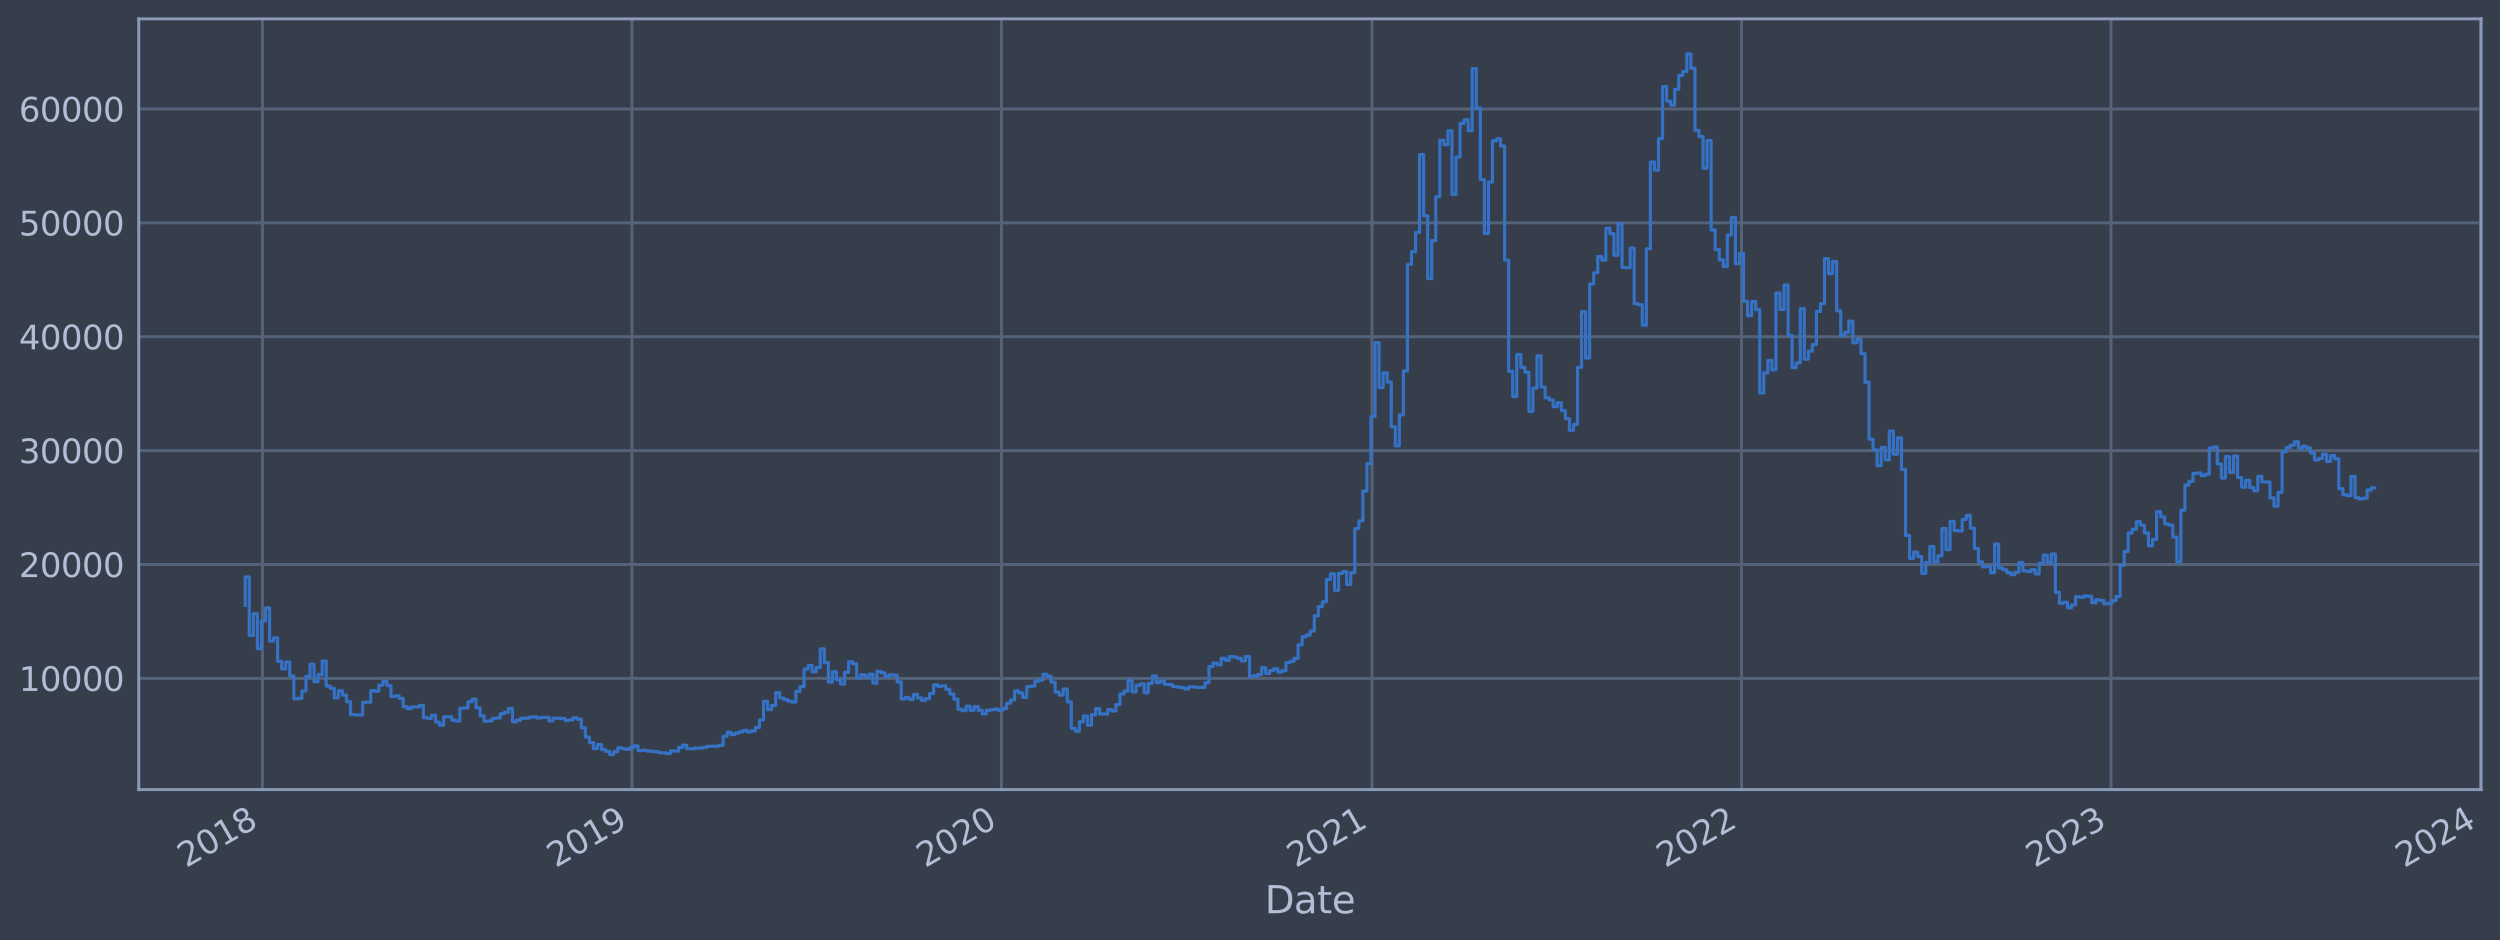 <?xml version="1.0" encoding="utf-8" standalone="no"?>
<!DOCTYPE svg PUBLIC "-//W3C//DTD SVG 1.1//EN"
  "http://www.w3.org/Graphics/SVG/1.1/DTD/svg11.dtd">
<svg xmlns:xlink="http://www.w3.org/1999/xlink" width="952.884pt" height="358.291pt" viewBox="0 0 952.884 358.291" xmlns="http://www.w3.org/2000/svg" version="1.1">
 <defs>
  <style type="text/css">*{stroke-linejoin: round; stroke-linecap: butt}</style>
 </defs>
 <g id="figure_1">
  <g id="patch_1">
   <path d="M 0 358.291 
L 952.884 358.291 
L 952.884 0 
L 0 0 
z
" style="fill: #373e4b"/>
  </g>
  <g id="axes_1">
   <g id="patch_2">
    <path d="M 52.884 300.96 
L 945.684 300.96 
L 945.684 7.2 
L 52.884 7.2 
z
" style="fill: #373e4b"/>
   </g>
   <g id="matplotlib.axis_1">
    <g id="xtick_1">
     <g id="line2d_1">
      <path d="M 100.025 300.96 
L 100.025 7.2 
" clip-path="url(#pa3e84c913a)" style="fill: none; stroke: #546379; stroke-width: 1.12; stroke-linecap: square"/>
     </g>
     <g id="line2d_2"/>
     <g id="text_1">
      <!-- 2018 -->
      <g style="fill: #b1bed6" transform="translate(70.944 330.885) rotate(-30) scale(0.126 -0.126)">
       <defs>
        <path id="DejaVuSans-32" d="M 1228 531 
L 3431 531 
L 3431 0 
L 469 0 
L 469 531 
Q 828 903 1448 1529 
Q 2069 2156 2228 2338 
Q 2531 2678 2651 2914 
Q 2772 3150 2772 3378 
Q 2772 3750 2511 3984 
Q 2250 4219 1831 4219 
Q 1534 4219 1204 4116 
Q 875 4013 500 3803 
L 500 4441 
Q 881 4594 1212 4672 
Q 1544 4750 1819 4750 
Q 2544 4750 2975 4387 
Q 3406 4025 3406 3419 
Q 3406 3131 3298 2873 
Q 3191 2616 2906 2266 
Q 2828 2175 2409 1742 
Q 1991 1309 1228 531 
z
" transform="scale(0.016)"/>
        <path id="DejaVuSans-30" d="M 2034 4250 
Q 1547 4250 1301 3770 
Q 1056 3291 1056 2328 
Q 1056 1369 1301 889 
Q 1547 409 2034 409 
Q 2525 409 2770 889 
Q 3016 1369 3016 2328 
Q 3016 3291 2770 3770 
Q 2525 4250 2034 4250 
z
M 2034 4750 
Q 2819 4750 3233 4129 
Q 3647 3509 3647 2328 
Q 3647 1150 3233 529 
Q 2819 -91 2034 -91 
Q 1250 -91 836 529 
Q 422 1150 422 2328 
Q 422 3509 836 4129 
Q 1250 4750 2034 4750 
z
" transform="scale(0.016)"/>
        <path id="DejaVuSans-31" d="M 794 531 
L 1825 531 
L 1825 4091 
L 703 3866 
L 703 4441 
L 1819 4666 
L 2450 4666 
L 2450 531 
L 3481 531 
L 3481 0 
L 794 0 
L 794 531 
z
" transform="scale(0.016)"/>
        <path id="DejaVuSans-38" d="M 2034 2216 
Q 1584 2216 1326 1975 
Q 1069 1734 1069 1313 
Q 1069 891 1326 650 
Q 1584 409 2034 409 
Q 2484 409 2743 651 
Q 3003 894 3003 1313 
Q 3003 1734 2745 1975 
Q 2488 2216 2034 2216 
z
M 1403 2484 
Q 997 2584 770 2862 
Q 544 3141 544 3541 
Q 544 4100 942 4425 
Q 1341 4750 2034 4750 
Q 2731 4750 3128 4425 
Q 3525 4100 3525 3541 
Q 3525 3141 3298 2862 
Q 3072 2584 2669 2484 
Q 3125 2378 3379 2068 
Q 3634 1759 3634 1313 
Q 3634 634 3220 271 
Q 2806 -91 2034 -91 
Q 1263 -91 848 271 
Q 434 634 434 1313 
Q 434 1759 690 2068 
Q 947 2378 1403 2484 
z
M 1172 3481 
Q 1172 3119 1398 2916 
Q 1625 2713 2034 2713 
Q 2441 2713 2670 2916 
Q 2900 3119 2900 3481 
Q 2900 3844 2670 4047 
Q 2441 4250 2034 4250 
Q 1625 4250 1398 4047 
Q 1172 3844 1172 3481 
z
" transform="scale(0.016)"/>
       </defs>
       <use xlink:href="#DejaVuSans-32"/>
       <use xlink:href="#DejaVuSans-30" x="63.623"/>
       <use xlink:href="#DejaVuSans-31" x="127.246"/>
       <use xlink:href="#DejaVuSans-38" x="190.869"/>
      </g>
     </g>
    </g>
    <g id="xtick_2">
     <g id="line2d_3">
      <path d="M 240.868 300.96 
L 240.868 7.2 
" clip-path="url(#pa3e84c913a)" style="fill: none; stroke: #546379; stroke-width: 1.12; stroke-linecap: square"/>
     </g>
     <g id="line2d_4"/>
     <g id="text_2">
      <!-- 2019 -->
      <g style="fill: #b1bed6" transform="translate(211.787 330.885) rotate(-30) scale(0.126 -0.126)">
       <defs>
        <path id="DejaVuSans-39" d="M 703 97 
L 703 672 
Q 941 559 1184 500 
Q 1428 441 1663 441 
Q 2288 441 2617 861 
Q 2947 1281 2994 2138 
Q 2813 1869 2534 1725 
Q 2256 1581 1919 1581 
Q 1219 1581 811 2004 
Q 403 2428 403 3163 
Q 403 3881 828 4315 
Q 1253 4750 1959 4750 
Q 2769 4750 3195 4129 
Q 3622 3509 3622 2328 
Q 3622 1225 3098 567 
Q 2575 -91 1691 -91 
Q 1453 -91 1209 -44 
Q 966 3 703 97 
z
M 1959 2075 
Q 2384 2075 2632 2365 
Q 2881 2656 2881 3163 
Q 2881 3666 2632 3958 
Q 2384 4250 1959 4250 
Q 1534 4250 1286 3958 
Q 1038 3666 1038 3163 
Q 1038 2656 1286 2365 
Q 1534 2075 1959 2075 
z
" transform="scale(0.016)"/>
       </defs>
       <use xlink:href="#DejaVuSans-32"/>
       <use xlink:href="#DejaVuSans-30" x="63.623"/>
       <use xlink:href="#DejaVuSans-31" x="127.246"/>
       <use xlink:href="#DejaVuSans-39" x="190.869"/>
      </g>
     </g>
    </g>
    <g id="xtick_3">
     <g id="line2d_5">
      <path d="M 381.71 300.96 
L 381.71 7.2 
" clip-path="url(#pa3e84c913a)" style="fill: none; stroke: #546379; stroke-width: 1.12; stroke-linecap: square"/>
     </g>
     <g id="line2d_6"/>
     <g id="text_3">
      <!-- 2020 -->
      <g style="fill: #b1bed6" transform="translate(352.629 330.885) rotate(-30) scale(0.126 -0.126)">
       <use xlink:href="#DejaVuSans-32"/>
       <use xlink:href="#DejaVuSans-30" x="63.623"/>
       <use xlink:href="#DejaVuSans-32" x="127.246"/>
       <use xlink:href="#DejaVuSans-30" x="190.869"/>
      </g>
     </g>
    </g>
    <g id="xtick_4">
     <g id="line2d_7">
      <path d="M 522.938 300.96 
L 522.938 7.2 
" clip-path="url(#pa3e84c913a)" style="fill: none; stroke: #546379; stroke-width: 1.12; stroke-linecap: square"/>
     </g>
     <g id="line2d_8"/>
     <g id="text_4">
      <!-- 2021 -->
      <g style="fill: #b1bed6" transform="translate(493.857 330.885) rotate(-30) scale(0.126 -0.126)">
       <use xlink:href="#DejaVuSans-32"/>
       <use xlink:href="#DejaVuSans-30" x="63.623"/>
       <use xlink:href="#DejaVuSans-32" x="127.246"/>
       <use xlink:href="#DejaVuSans-31" x="190.869"/>
      </g>
     </g>
    </g>
    <g id="xtick_5">
     <g id="line2d_9">
      <path d="M 663.781 300.96 
L 663.781 7.2 
" clip-path="url(#pa3e84c913a)" style="fill: none; stroke: #546379; stroke-width: 1.12; stroke-linecap: square"/>
     </g>
     <g id="line2d_10"/>
     <g id="text_5">
      <!-- 2022 -->
      <g style="fill: #b1bed6" transform="translate(634.7 330.885) rotate(-30) scale(0.126 -0.126)">
       <use xlink:href="#DejaVuSans-32"/>
       <use xlink:href="#DejaVuSans-30" x="63.623"/>
       <use xlink:href="#DejaVuSans-32" x="127.246"/>
       <use xlink:href="#DejaVuSans-32" x="190.869"/>
      </g>
     </g>
    </g>
    <g id="xtick_6">
     <g id="line2d_11">
      <path d="M 804.623 300.96 
L 804.623 7.2 
" clip-path="url(#pa3e84c913a)" style="fill: none; stroke: #546379; stroke-width: 1.12; stroke-linecap: square"/>
     </g>
     <g id="line2d_12"/>
     <g id="text_6">
      <!-- 2023 -->
      <g style="fill: #b1bed6" transform="translate(775.542 330.885) rotate(-30) scale(0.126 -0.126)">
       <defs>
        <path id="DejaVuSans-33" d="M 2597 2516 
Q 3050 2419 3304 2112 
Q 3559 1806 3559 1356 
Q 3559 666 3084 287 
Q 2609 -91 1734 -91 
Q 1441 -91 1130 -33 
Q 819 25 488 141 
L 488 750 
Q 750 597 1062 519 
Q 1375 441 1716 441 
Q 2309 441 2620 675 
Q 2931 909 2931 1356 
Q 2931 1769 2642 2001 
Q 2353 2234 1838 2234 
L 1294 2234 
L 1294 2753 
L 1863 2753 
Q 2328 2753 2575 2939 
Q 2822 3125 2822 3475 
Q 2822 3834 2567 4026 
Q 2313 4219 1838 4219 
Q 1578 4219 1281 4162 
Q 984 4106 628 3988 
L 628 4550 
Q 988 4650 1302 4700 
Q 1616 4750 1894 4750 
Q 2613 4750 3031 4423 
Q 3450 4097 3450 3541 
Q 3450 3153 3228 2886 
Q 3006 2619 2597 2516 
z
" transform="scale(0.016)"/>
       </defs>
       <use xlink:href="#DejaVuSans-32"/>
       <use xlink:href="#DejaVuSans-30" x="63.623"/>
       <use xlink:href="#DejaVuSans-32" x="127.246"/>
       <use xlink:href="#DejaVuSans-33" x="190.869"/>
      </g>
     </g>
    </g>
    <g id="xtick_7">
     <g id="line2d_13">
      <path d="M 945.466 300.96 
L 945.466 7.2 
" clip-path="url(#pa3e84c913a)" style="fill: none; stroke: #546379; stroke-width: 1.12; stroke-linecap: square"/>
     </g>
     <g id="line2d_14"/>
     <g id="text_7">
      <!-- 2024 -->
      <g style="fill: #b1bed6" transform="translate(916.385 330.885) rotate(-30) scale(0.126 -0.126)">
       <defs>
        <path id="DejaVuSans-34" d="M 2419 4116 
L 825 1625 
L 2419 1625 
L 2419 4116 
z
M 2253 4666 
L 3047 4666 
L 3047 1625 
L 3713 1625 
L 3713 1100 
L 3047 1100 
L 3047 0 
L 2419 0 
L 2419 1100 
L 313 1100 
L 313 1709 
L 2253 4666 
z
" transform="scale(0.016)"/>
       </defs>
       <use xlink:href="#DejaVuSans-32"/>
       <use xlink:href="#DejaVuSans-30" x="63.623"/>
       <use xlink:href="#DejaVuSans-32" x="127.246"/>
       <use xlink:href="#DejaVuSans-34" x="190.869"/>
      </g>
     </g>
    </g>
    <g id="text_8">
     <!-- Date -->
     <g style="fill: #b1bed6" transform="translate(482.075 348.096) scale(0.144 -0.144)">
      <defs>
       <path id="DejaVuSans-44" d="M 1259 4147 
L 1259 519 
L 2022 519 
Q 2988 519 3436 956 
Q 3884 1394 3884 2338 
Q 3884 3275 3436 3711 
Q 2988 4147 2022 4147 
L 1259 4147 
z
M 628 4666 
L 1925 4666 
Q 3281 4666 3915 4102 
Q 4550 3538 4550 2338 
Q 4550 1131 3912 565 
Q 3275 0 1925 0 
L 628 0 
L 628 4666 
z
" transform="scale(0.016)"/>
       <path id="DejaVuSans-61" d="M 2194 1759 
Q 1497 1759 1228 1600 
Q 959 1441 959 1056 
Q 959 750 1161 570 
Q 1363 391 1709 391 
Q 2188 391 2477 730 
Q 2766 1069 2766 1631 
L 2766 1759 
L 2194 1759 
z
M 3341 1997 
L 3341 0 
L 2766 0 
L 2766 531 
Q 2569 213 2275 61 
Q 1981 -91 1556 -91 
Q 1019 -91 701 211 
Q 384 513 384 1019 
Q 384 1609 779 1909 
Q 1175 2209 1959 2209 
L 2766 2209 
L 2766 2266 
Q 2766 2663 2505 2880 
Q 2244 3097 1772 3097 
Q 1472 3097 1187 3025 
Q 903 2953 641 2809 
L 641 3341 
Q 956 3463 1253 3523 
Q 1550 3584 1831 3584 
Q 2591 3584 2966 3190 
Q 3341 2797 3341 1997 
z
" transform="scale(0.016)"/>
       <path id="DejaVuSans-74" d="M 1172 4494 
L 1172 3500 
L 2356 3500 
L 2356 3053 
L 1172 3053 
L 1172 1153 
Q 1172 725 1289 603 
Q 1406 481 1766 481 
L 2356 481 
L 2356 0 
L 1766 0 
Q 1100 0 847 248 
Q 594 497 594 1153 
L 594 3053 
L 172 3053 
L 172 3500 
L 594 3500 
L 594 4494 
L 1172 4494 
z
" transform="scale(0.016)"/>
       <path id="DejaVuSans-65" d="M 3597 1894 
L 3597 1613 
L 953 1613 
Q 991 1019 1311 708 
Q 1631 397 2203 397 
Q 2534 397 2845 478 
Q 3156 559 3463 722 
L 3463 178 
Q 3153 47 2828 -22 
Q 2503 -91 2169 -91 
Q 1331 -91 842 396 
Q 353 884 353 1716 
Q 353 2575 817 3079 
Q 1281 3584 2069 3584 
Q 2775 3584 3186 3129 
Q 3597 2675 3597 1894 
z
M 3022 2063 
Q 3016 2534 2758 2815 
Q 2500 3097 2075 3097 
Q 1594 3097 1305 2825 
Q 1016 2553 972 2059 
L 3022 2063 
z
" transform="scale(0.016)"/>
      </defs>
      <use xlink:href="#DejaVuSans-44"/>
      <use xlink:href="#DejaVuSans-61" x="77.002"/>
      <use xlink:href="#DejaVuSans-74" x="138.281"/>
      <use xlink:href="#DejaVuSans-65" x="177.49"/>
     </g>
    </g>
   </g>
   <g id="matplotlib.axis_2">
    <g id="ytick_1">
     <g id="line2d_15">
      <path d="M 52.884 258.563 
L 945.684 258.563 
" clip-path="url(#pa3e84c913a)" style="fill: none; stroke: #546379; stroke-width: 1.12; stroke-linecap: square"/>
     </g>
     <g id="line2d_16"/>
     <g id="text_9">
      <!-- 10000 -->
      <g style="fill: #b1bed6" transform="translate(7.2 263.35) scale(0.126 -0.126)">
       <use xlink:href="#DejaVuSans-31"/>
       <use xlink:href="#DejaVuSans-30" x="63.623"/>
       <use xlink:href="#DejaVuSans-30" x="127.246"/>
       <use xlink:href="#DejaVuSans-30" x="190.869"/>
       <use xlink:href="#DejaVuSans-30" x="254.492"/>
      </g>
     </g>
    </g>
    <g id="ytick_2">
     <g id="line2d_17">
      <path d="M 52.884 215.161 
L 945.684 215.161 
" clip-path="url(#pa3e84c913a)" style="fill: none; stroke: #546379; stroke-width: 1.12; stroke-linecap: square"/>
     </g>
     <g id="line2d_18"/>
     <g id="text_10">
      <!-- 20000 -->
      <g style="fill: #b1bed6" transform="translate(7.2 219.948) scale(0.126 -0.126)">
       <use xlink:href="#DejaVuSans-32"/>
       <use xlink:href="#DejaVuSans-30" x="63.623"/>
       <use xlink:href="#DejaVuSans-30" x="127.246"/>
       <use xlink:href="#DejaVuSans-30" x="190.869"/>
       <use xlink:href="#DejaVuSans-30" x="254.492"/>
      </g>
     </g>
    </g>
    <g id="ytick_3">
     <g id="line2d_19">
      <path d="M 52.884 171.76 
L 945.684 171.76 
" clip-path="url(#pa3e84c913a)" style="fill: none; stroke: #546379; stroke-width: 1.12; stroke-linecap: square"/>
     </g>
     <g id="line2d_20"/>
     <g id="text_11">
      <!-- 30000 -->
      <g style="fill: #b1bed6" transform="translate(7.2 176.547) scale(0.126 -0.126)">
       <use xlink:href="#DejaVuSans-33"/>
       <use xlink:href="#DejaVuSans-30" x="63.623"/>
       <use xlink:href="#DejaVuSans-30" x="127.246"/>
       <use xlink:href="#DejaVuSans-30" x="190.869"/>
       <use xlink:href="#DejaVuSans-30" x="254.492"/>
      </g>
     </g>
    </g>
    <g id="ytick_4">
     <g id="line2d_21">
      <path d="M 52.884 128.358 
L 945.684 128.358 
" clip-path="url(#pa3e84c913a)" style="fill: none; stroke: #546379; stroke-width: 1.12; stroke-linecap: square"/>
     </g>
     <g id="line2d_22"/>
     <g id="text_12">
      <!-- 40000 -->
      <g style="fill: #b1bed6" transform="translate(7.2 133.145) scale(0.126 -0.126)">
       <use xlink:href="#DejaVuSans-34"/>
       <use xlink:href="#DejaVuSans-30" x="63.623"/>
       <use xlink:href="#DejaVuSans-30" x="127.246"/>
       <use xlink:href="#DejaVuSans-30" x="190.869"/>
       <use xlink:href="#DejaVuSans-30" x="254.492"/>
      </g>
     </g>
    </g>
    <g id="ytick_5">
     <g id="line2d_23">
      <path d="M 52.884 84.956 
L 945.684 84.956 
" clip-path="url(#pa3e84c913a)" style="fill: none; stroke: #546379; stroke-width: 1.12; stroke-linecap: square"/>
     </g>
     <g id="line2d_24"/>
     <g id="text_13">
      <!-- 50000 -->
      <g style="fill: #b1bed6" transform="translate(7.2 89.743) scale(0.126 -0.126)">
       <defs>
        <path id="DejaVuSans-35" d="M 691 4666 
L 3169 4666 
L 3169 4134 
L 1269 4134 
L 1269 2991 
Q 1406 3038 1543 3061 
Q 1681 3084 1819 3084 
Q 2600 3084 3056 2656 
Q 3513 2228 3513 1497 
Q 3513 744 3044 326 
Q 2575 -91 1722 -91 
Q 1428 -91 1123 -41 
Q 819 9 494 109 
L 494 744 
Q 775 591 1075 516 
Q 1375 441 1709 441 
Q 2250 441 2565 725 
Q 2881 1009 2881 1497 
Q 2881 1984 2565 2268 
Q 2250 2553 1709 2553 
Q 1456 2553 1204 2497 
Q 953 2441 691 2322 
L 691 4666 
z
" transform="scale(0.016)"/>
       </defs>
       <use xlink:href="#DejaVuSans-35"/>
       <use xlink:href="#DejaVuSans-30" x="63.623"/>
       <use xlink:href="#DejaVuSans-30" x="127.246"/>
       <use xlink:href="#DejaVuSans-30" x="190.869"/>
       <use xlink:href="#DejaVuSans-30" x="254.492"/>
      </g>
     </g>
    </g>
    <g id="ytick_6">
     <g id="line2d_25">
      <path d="M 52.884 41.554 
L 945.684 41.554 
" clip-path="url(#pa3e84c913a)" style="fill: none; stroke: #546379; stroke-width: 1.12; stroke-linecap: square"/>
     </g>
     <g id="line2d_26"/>
     <g id="text_14">
      <!-- 60000 -->
      <g style="fill: #b1bed6" transform="translate(7.2 46.341) scale(0.126 -0.126)">
       <defs>
        <path id="DejaVuSans-36" d="M 2113 2584 
Q 1688 2584 1439 2293 
Q 1191 2003 1191 1497 
Q 1191 994 1439 701 
Q 1688 409 2113 409 
Q 2538 409 2786 701 
Q 3034 994 3034 1497 
Q 3034 2003 2786 2293 
Q 2538 2584 2113 2584 
z
M 3366 4563 
L 3366 3988 
Q 3128 4100 2886 4159 
Q 2644 4219 2406 4219 
Q 1781 4219 1451 3797 
Q 1122 3375 1075 2522 
Q 1259 2794 1537 2939 
Q 1816 3084 2150 3084 
Q 2853 3084 3261 2657 
Q 3669 2231 3669 1497 
Q 3669 778 3244 343 
Q 2819 -91 2113 -91 
Q 1303 -91 875 529 
Q 447 1150 447 2328 
Q 447 3434 972 4092 
Q 1497 4750 2381 4750 
Q 2619 4750 2861 4703 
Q 3103 4656 3366 4563 
z
" transform="scale(0.016)"/>
       </defs>
       <use xlink:href="#DejaVuSans-36"/>
       <use xlink:href="#DejaVuSans-30" x="63.623"/>
       <use xlink:href="#DejaVuSans-30" x="127.246"/>
       <use xlink:href="#DejaVuSans-30" x="190.869"/>
       <use xlink:href="#DejaVuSans-30" x="254.492"/>
      </g>
     </g>
    </g>
   </g>
   <g id="line2d_27">
    <path d="M 93.466 230.751 
L 93.466 219.884 
L 95.009 219.884 
L 95.009 242.172 
L 96.553 242.172 
L 96.553 233.92 
L 98.096 233.92 
L 98.096 247.224 
L 99.639 247.224 
L 99.639 236.692 
L 101.183 236.692 
L 101.183 231.685 
L 102.726 231.685 
L 102.726 244.303 
L 104.27 244.303 
L 104.27 243.138 
L 105.813 243.138 
L 105.813 252.025 
L 107.357 252.025 
L 107.357 254.954 
L 108.9 254.954 
L 108.9 252.351 
L 110.444 252.351 
L 110.444 257.678 
L 111.987 257.678 
L 111.987 266.367 
L 113.531 266.367 
L 113.531 266.18 
L 115.074 266.18 
L 115.074 263.356 
L 116.618 263.356 
L 116.618 257.788 
L 118.161 257.788 
L 118.161 253.155 
L 119.705 253.155 
L 119.705 259.866 
L 121.248 259.866 
L 121.248 257.122 
L 122.792 257.122 
L 122.792 251.98 
L 124.335 251.98 
L 124.335 261.495 
L 125.879 261.495 
L 125.879 262.339 
L 127.422 262.339 
L 127.422 265.951 
L 128.966 265.951 
L 128.966 263.294 
L 130.509 263.294 
L 130.509 264.927 
L 132.053 264.927 
L 132.053 267.458 
L 133.596 267.458 
L 133.596 272.332 
L 135.139 272.332 
L 135.139 272.51 
L 138.226 272.519 
L 138.226 267.698 
L 141.313 267.646 
L 141.313 263.205 
L 142.857 263.205 
L 142.857 263.467 
L 144.4 263.467 
L 144.4 261.174 
L 145.944 261.174 
L 145.944 259.634 
L 147.487 259.634 
L 147.487 261.301 
L 149.031 261.301 
L 149.031 265.521 
L 150.574 265.521 
L 150.574 265.199 
L 152.118 265.199 
L 152.118 266.193 
L 153.661 266.193 
L 153.661 269.362 
L 155.205 269.362 
L 155.205 270.088 
L 156.748 270.088 
L 156.748 269.459 
L 159.835 269.433 
L 159.835 268.912 
L 161.379 268.912 
L 161.379 273.524 
L 162.922 273.524 
L 162.922 273.803 
L 164.466 273.803 
L 164.466 272.622 
L 166.009 272.622 
L 166.009 275.242 
L 167.553 275.242 
L 167.553 276.453 
L 169.096 276.453 
L 169.096 273.205 
L 172.183 273.196 
L 172.183 274.495 
L 173.726 274.495 
L 173.726 274.844 
L 175.27 274.844 
L 175.27 269.973 
L 176.813 269.973 
L 176.813 269.819 
L 178.357 269.819 
L 178.357 267.505 
L 179.9 267.505 
L 179.9 266.499 
L 181.444 266.499 
L 181.444 269.784 
L 182.987 269.784 
L 182.987 272.807 
L 184.531 272.807 
L 184.531 274.935 
L 186.074 274.935 
L 186.074 274.749 
L 187.618 274.749 
L 187.618 273.812 
L 189.161 273.812 
L 189.161 273.641 
L 190.705 273.641 
L 190.705 272.012 
L 192.248 272.012 
L 192.248 271.502 
L 193.792 271.502 
L 193.792 270.025 
L 195.335 270.025 
L 195.335 275.125 
L 196.879 275.125 
L 196.879 274.509 
L 198.422 274.509 
L 198.422 273.765 
L 201.509 273.771 
L 201.509 273.392 
L 203.053 273.392 
L 203.053 273.195 
L 204.596 273.195 
L 204.596 273.661 
L 206.14 273.661 
L 206.14 273.434 
L 209.226 273.402 
L 209.226 274.773 
L 210.77 274.773 
L 210.77 273.712 
L 213.857 273.78 
L 213.857 273.875 
L 215.4 273.875 
L 215.4 274.615 
L 216.944 274.615 
L 216.944 274.356 
L 218.487 274.356 
L 218.487 273.594 
L 220.031 273.594 
L 220.031 274.151 
L 221.574 274.151 
L 221.574 277.405 
L 223.118 277.405 
L 223.118 280.92 
L 224.661 280.92 
L 224.661 283.072 
L 226.205 283.072 
L 226.205 285.349 
L 227.748 285.349 
L 227.748 283.788 
L 229.292 283.788 
L 229.292 285.711 
L 230.835 285.711 
L 230.835 286.391 
L 232.379 286.391 
L 232.379 287.607 
L 233.922 287.607 
L 233.922 286.529 
L 235.466 286.529 
L 235.466 285.039 
L 237.009 285.039 
L 237.009 285.379 
L 238.553 285.379 
L 238.553 285.601 
L 240.096 285.601 
L 240.096 284.902 
L 241.64 284.902 
L 241.64 284.293 
L 243.183 284.293 
L 243.183 286.14 
L 244.726 286.14 
L 244.726 285.982 
L 246.27 285.982 
L 246.27 286.229 
L 247.813 286.229 
L 247.813 286.395 
L 250.9 286.443 
L 250.9 286.905 
L 253.987 286.965 
L 253.987 287.231 
L 255.531 287.231 
L 255.531 286.213 
L 258.618 286.305 
L 258.618 284.923 
L 260.161 284.923 
L 260.161 283.998 
L 261.705 283.998 
L 261.705 285.328 
L 264.792 285.409 
L 264.792 285.096 
L 267.879 285.12 
L 267.879 284.88 
L 269.422 284.88 
L 269.422 284.478 
L 274.053 284.394 
L 274.053 284.109 
L 275.596 284.109 
L 275.596 280.649 
L 277.14 280.649 
L 277.14 279.098 
L 278.683 279.098 
L 278.683 279.948 
L 280.226 279.948 
L 280.226 279.411 
L 281.77 279.411 
L 281.77 278.922 
L 283.313 278.922 
L 283.313 278.38 
L 284.857 278.38 
L 284.857 278.957 
L 286.4 278.957 
L 286.4 278.571 
L 287.944 278.571 
L 287.944 277.293 
L 289.487 277.293 
L 289.487 274.414 
L 291.031 274.414 
L 291.031 267.275 
L 292.574 267.275 
L 292.574 270.433 
L 294.118 270.433 
L 294.118 268.867 
L 295.661 268.867 
L 295.661 264.013 
L 297.205 264.013 
L 297.205 266.061 
L 298.748 266.061 
L 298.748 266.658 
L 300.292 266.658 
L 300.292 267.251 
L 301.835 267.251 
L 301.835 267.601 
L 303.379 267.601 
L 303.379 263.513 
L 304.922 263.513 
L 304.922 261.681 
L 306.466 261.681 
L 306.466 255.028 
L 308.009 255.028 
L 308.009 253.646 
L 309.553 253.646 
L 309.553 256.051 
L 311.096 256.051 
L 311.096 254.418 
L 312.64 254.418 
L 312.64 247.336 
L 314.183 247.336 
L 314.183 252.534 
L 315.726 252.534 
L 315.726 259.977 
L 317.27 259.977 
L 317.27 256.014 
L 318.813 256.014 
L 318.813 259.105 
L 320.357 259.105 
L 320.357 260.728 
L 321.9 260.728 
L 321.9 256.265 
L 323.444 256.265 
L 323.444 252.202 
L 324.987 252.202 
L 324.987 252.998 
L 326.531 252.998 
L 326.531 258.49 
L 328.074 258.49 
L 328.074 257.185 
L 329.618 257.185 
L 329.618 258.077 
L 331.161 258.077 
L 331.161 257 
L 332.705 257 
L 332.705 260.395 
L 334.248 260.395 
L 334.248 255.867 
L 335.792 255.867 
L 335.792 256.449 
L 337.335 256.449 
L 337.335 257.872 
L 338.879 257.872 
L 338.879 257.216 
L 340.422 257.216 
L 340.422 257.366 
L 341.966 257.366 
L 341.966 259.937 
L 343.509 259.937 
L 343.509 266.402 
L 345.053 266.402 
L 345.053 265.842 
L 346.596 265.842 
L 346.596 266.603 
L 348.14 266.603 
L 348.14 264.692 
L 349.683 264.692 
L 349.683 266.012 
L 351.226 266.012 
L 351.226 266.91 
L 352.77 266.91 
L 352.77 266.278 
L 354.313 266.278 
L 354.313 264.35 
L 355.857 264.35 
L 355.857 261.023 
L 357.4 261.023 
L 357.4 261.596 
L 358.944 261.596 
L 358.944 261.413 
L 360.487 261.413 
L 360.487 262.742 
L 362.031 262.742 
L 362.031 264.499 
L 363.574 264.499 
L 363.574 266.48 
L 365.118 266.48 
L 365.118 270.341 
L 366.661 270.341 
L 366.661 270.874 
L 368.205 270.874 
L 368.205 269.163 
L 369.748 269.163 
L 369.748 270.747 
L 371.292 270.747 
L 371.292 269.317 
L 372.835 269.317 
L 372.835 270.763 
L 374.379 270.763 
L 374.379 272.107 
L 375.922 272.107 
L 375.922 270.758 
L 377.466 270.758 
L 377.466 270.496 
L 379.009 270.496 
L 379.009 270.277 
L 380.553 270.277 
L 380.553 270.821 
L 382.096 270.821 
L 382.096 270.058 
L 383.64 270.058 
L 383.64 268.034 
L 385.183 268.034 
L 385.183 266.787 
L 386.727 266.787 
L 386.727 263.336 
L 388.27 263.336 
L 388.27 264.109 
L 389.813 264.109 
L 389.813 265.823 
L 391.357 265.823 
L 391.357 261.689 
L 392.9 261.689 
L 392.9 261.538 
L 394.444 261.538 
L 394.444 259.624 
L 395.987 259.624 
L 395.987 259.193 
L 397.531 259.193 
L 397.531 256.964 
L 399.074 256.964 
L 399.074 257.779 
L 400.618 257.779 
L 400.618 259.997 
L 402.161 259.997 
L 402.161 263.834 
L 403.705 263.834 
L 403.705 264.925 
L 405.248 264.925 
L 405.248 262.611 
L 406.792 262.611 
L 406.792 267.539 
L 408.335 267.539 
L 408.335 277.621 
L 409.879 277.621 
L 409.879 278.712 
L 411.422 278.712 
L 411.422 275.1 
L 412.966 275.1 
L 412.966 272.893 
L 414.509 272.893 
L 414.509 276.421 
L 416.053 276.421 
L 416.053 272.412 
L 417.596 272.412 
L 417.596 270.094 
L 419.14 270.094 
L 419.14 272.134 
L 422.227 272.14 
L 422.227 270.458 
L 423.77 270.458 
L 423.77 271.015 
L 425.313 271.015 
L 425.313 268.549 
L 426.857 268.549 
L 426.857 264.515 
L 428.4 264.515 
L 428.4 263.399 
L 429.944 263.399 
L 429.944 259.337 
L 431.487 259.337 
L 431.487 263.708 
L 433.031 263.708 
L 433.031 261.229 
L 434.574 261.229 
L 434.574 260.687 
L 436.118 260.687 
L 436.118 264.072 
L 437.661 264.072 
L 437.661 260.433 
L 439.205 260.433 
L 439.205 257.677 
L 440.748 257.677 
L 440.748 260.196 
L 442.292 260.196 
L 442.292 259.539 
L 443.835 259.539 
L 443.835 260.848 
L 446.922 260.929 
L 446.922 261.667 
L 448.466 261.667 
L 448.466 261.858 
L 450.009 261.858 
L 450.009 262.099 
L 451.553 262.099 
L 451.553 262.589 
L 453.096 262.589 
L 453.096 261.791 
L 456.183 261.879 
L 456.183 262.064 
L 459.27 261.972 
L 459.27 260.242 
L 460.813 260.242 
L 460.813 254.039 
L 462.357 254.039 
L 462.357 252.731 
L 463.9 252.731 
L 463.9 253.38 
L 465.444 253.38 
L 465.444 250.892 
L 466.987 250.892 
L 466.987 251.736 
L 468.531 251.736 
L 468.531 250.256 
L 470.074 250.256 
L 470.074 250.465 
L 471.618 250.465 
L 471.618 250.907 
L 473.161 250.907 
L 473.161 251.902 
L 474.705 251.902 
L 474.705 250.216 
L 476.248 250.216 
L 476.248 257.87 
L 477.792 257.87 
L 477.792 257.574 
L 479.335 257.574 
L 479.335 257.128 
L 480.879 257.128 
L 480.879 254.467 
L 482.422 254.467 
L 482.422 256.695 
L 483.966 256.695 
L 483.966 255.556 
L 485.509 255.556 
L 485.509 254.914 
L 487.053 254.914 
L 487.053 256.168 
L 488.596 256.168 
L 488.596 255.652 
L 490.14 255.652 
L 490.14 252.589 
L 491.683 252.589 
L 491.683 252.037 
L 493.227 252.037 
L 493.227 250.933 
L 494.77 250.933 
L 494.77 245.783 
L 496.313 245.783 
L 496.313 242.715 
L 497.857 242.715 
L 497.857 242.026 
L 499.4 242.026 
L 499.4 240.527 
L 500.944 240.527 
L 500.944 234.733 
L 502.487 234.733 
L 502.487 231.239 
L 504.031 231.239 
L 504.031 229.375 
L 505.574 229.375 
L 505.574 220.858 
L 507.118 220.858 
L 507.118 218.753 
L 508.661 218.753 
L 508.661 225.003 
L 510.205 225.003 
L 510.205 218.516 
L 511.748 218.516 
L 511.748 217.862 
L 513.292 217.862 
L 513.292 222.766 
L 514.835 222.766 
L 514.835 218.301 
L 516.379 218.301 
L 516.379 201.486 
L 517.922 201.486 
L 517.922 198.56 
L 519.466 198.56 
L 519.466 187.197 
L 521.009 187.197 
L 521.009 176.722 
L 522.553 176.722 
L 522.553 158.736 
L 524.096 158.736 
L 524.096 130.588 
L 525.64 130.588 
L 525.64 147.694 
L 527.183 147.694 
L 527.183 142.123 
L 528.727 142.123 
L 528.727 145.631 
L 530.27 145.631 
L 530.27 162.646 
L 531.813 162.646 
L 531.813 169.94 
L 533.357 169.94 
L 533.357 158.147 
L 534.9 158.147 
L 534.9 141.369 
L 536.444 141.369 
L 536.444 100.735 
L 537.987 100.735 
L 537.987 95.93 
L 539.531 95.93 
L 539.531 88.601 
L 541.074 88.601 
L 541.074 58.91 
L 542.618 58.91 
L 542.618 82.244 
L 544.161 82.244 
L 544.161 106.162 
L 545.705 106.162 
L 545.705 91.688 
L 547.248 91.688 
L 547.248 74.976 
L 548.792 74.976 
L 548.792 53.475 
L 550.335 53.475 
L 550.335 55.128 
L 551.879 55.128 
L 551.879 49.862 
L 553.422 49.862 
L 553.422 74.07 
L 554.966 74.07 
L 554.966 59.854 
L 556.509 59.854 
L 556.509 47.036 
L 558.053 47.036 
L 558.053 45.659 
L 559.596 45.659 
L 559.596 49.789 
L 561.14 49.789 
L 561.14 26.127 
L 562.683 26.127 
L 562.683 41.176 
L 564.227 41.176 
L 564.227 68.425 
L 565.77 68.425 
L 565.77 88.968 
L 567.314 88.968 
L 567.314 69.4 
L 568.857 69.4 
L 568.857 53.649 
L 570.4 53.649 
L 570.4 52.924 
L 571.944 52.924 
L 571.944 55.66 
L 573.487 55.66 
L 573.487 99.12 
L 575.031 99.12 
L 575.031 141.533 
L 576.574 141.533 
L 576.574 151.124 
L 578.118 151.124 
L 578.118 135.105 
L 579.661 135.105 
L 579.661 140.03 
L 581.205 140.03 
L 581.205 141.875 
L 582.748 141.875 
L 582.748 156.785 
L 584.292 156.785 
L 584.292 147.911 
L 585.835 147.911 
L 585.835 135.628 
L 587.379 135.628 
L 587.379 147.488 
L 588.922 147.488 
L 588.922 151.624 
L 590.466 151.624 
L 590.466 152.417 
L 592.009 152.417 
L 592.009 155.02 
L 593.553 155.02 
L 593.553 153.483 
L 595.096 153.483 
L 595.096 156.501 
L 596.64 156.501 
L 596.64 159.544 
L 598.183 159.544 
L 598.183 164.019 
L 599.727 164.019 
L 599.727 161.786 
L 601.27 161.786 
L 601.27 139.997 
L 602.814 139.997 
L 602.814 118.748 
L 604.357 118.748 
L 604.357 136.439 
L 605.9 136.439 
L 605.9 108.245 
L 607.444 108.245 
L 607.444 104.003 
L 608.987 104.003 
L 608.987 97.732 
L 610.531 97.732 
L 610.531 99.128 
L 612.074 99.128 
L 612.074 87.024 
L 613.618 87.024 
L 613.618 89.049 
L 615.161 89.049 
L 615.161 97.3 
L 616.705 97.3 
L 616.705 85.184 
L 618.248 85.184 
L 618.248 101.976 
L 621.335 102.06 
L 621.335 94.568 
L 622.879 94.568 
L 622.879 115.764 
L 624.422 115.764 
L 624.422 116.138 
L 625.966 116.138 
L 625.966 123.969 
L 627.509 123.969 
L 627.509 94.821 
L 629.053 94.821 
L 629.053 61.763 
L 630.596 61.763 
L 630.596 64.879 
L 632.14 64.879 
L 632.14 52.848 
L 633.683 52.848 
L 633.683 32.997 
L 635.227 32.997 
L 635.227 38.529 
L 636.77 38.529 
L 636.77 40.056 
L 638.314 40.056 
L 638.314 34.04 
L 639.857 34.04 
L 639.857 28.729 
L 641.4 28.729 
L 641.4 27.261 
L 642.944 27.261 
L 642.944 20.553 
L 644.487 20.553 
L 644.487 25.998 
L 646.031 25.998 
L 646.031 49.657 
L 647.574 49.657 
L 647.574 52.065 
L 649.118 52.065 
L 649.118 64.118 
L 650.661 64.118 
L 650.661 53.577 
L 652.205 53.577 
L 652.205 87.645 
L 653.748 87.645 
L 653.748 95.113 
L 655.292 95.113 
L 655.292 99.031 
L 656.835 99.031 
L 656.835 101.564 
L 658.379 101.564 
L 658.379 89.58 
L 659.922 89.58 
L 659.922 82.912 
L 661.466 82.912 
L 661.466 100.542 
L 663.009 100.542 
L 663.009 96.553 
L 664.553 96.553 
L 664.553 114.814 
L 666.096 114.814 
L 666.096 120.333 
L 667.64 120.333 
L 667.64 114.906 
L 669.183 114.906 
L 669.183 118.022 
L 670.727 118.022 
L 670.727 149.749 
L 672.27 149.749 
L 672.27 142.144 
L 673.814 142.144 
L 673.814 137.391 
L 675.357 137.391 
L 675.357 140.977 
L 676.9 140.977 
L 676.9 111.717 
L 678.444 111.717 
L 678.444 117.936 
L 679.987 117.936 
L 679.987 108.67 
L 681.531 108.67 
L 681.531 127.858 
L 683.074 127.858 
L 683.074 140.113 
L 684.618 140.113 
L 684.618 138.32 
L 686.161 138.32 
L 686.161 117.662 
L 687.705 117.662 
L 687.705 136.897 
L 689.248 136.897 
L 689.248 133.822 
L 690.792 133.822 
L 690.792 131.305 
L 692.335 131.305 
L 692.335 118.712 
L 693.879 118.712 
L 693.879 115.749 
L 695.422 115.749 
L 695.422 98.59 
L 696.966 98.59 
L 696.966 104.316 
L 698.509 104.316 
L 698.509 99.664 
L 700.053 99.664 
L 700.053 118.467 
L 701.596 118.467 
L 701.596 127.914 
L 703.14 127.914 
L 703.14 126.67 
L 704.683 126.67 
L 704.683 122.387 
L 706.227 122.387 
L 706.227 130.677 
L 707.77 130.677 
L 707.77 129.356 
L 709.314 129.356 
L 709.314 134.822 
L 710.857 134.822 
L 710.857 145.662 
L 712.4 145.662 
L 712.4 167.402 
L 713.944 167.402 
L 713.944 171.436 
L 715.487 171.436 
L 715.487 177.484 
L 717.031 177.484 
L 717.031 170.549 
L 718.574 170.549 
L 718.574 175.258 
L 720.118 175.258 
L 720.118 164.314 
L 721.661 164.314 
L 721.661 173.141 
L 723.205 173.141 
L 723.205 166.908 
L 724.748 166.908 
L 724.748 178.945 
L 726.292 178.945 
L 726.292 204.091 
L 727.835 204.091 
L 727.835 212.816 
L 729.379 212.816 
L 729.379 210.438 
L 730.922 210.438 
L 730.922 212.114 
L 732.466 212.114 
L 732.466 218.518 
L 734.009 218.518 
L 734.009 214.372 
L 735.553 214.372 
L 735.553 208.293 
L 737.096 208.293 
L 737.096 214.191 
L 738.64 214.191 
L 738.64 211.801 
L 740.183 211.801 
L 740.183 201.472 
L 741.727 201.472 
L 741.727 209.516 
L 743.27 209.516 
L 743.27 198.703 
L 744.814 198.703 
L 744.814 202.22 
L 746.357 202.22 
L 746.357 202.37 
L 747.901 202.37 
L 747.901 197.975 
L 749.444 197.975 
L 749.444 196.434 
L 750.987 196.434 
L 750.987 201.299 
L 752.531 201.299 
L 752.531 209.072 
L 754.074 209.072 
L 754.074 214.149 
L 755.618 214.149 
L 755.618 216.06 
L 757.161 216.06 
L 757.161 215.878 
L 758.705 215.878 
L 758.705 218.286 
L 760.248 218.286 
L 760.248 207.373 
L 761.792 207.373 
L 761.792 216.487 
L 763.335 216.487 
L 763.335 217.148 
L 764.879 217.148 
L 764.879 218.284 
L 766.422 218.284 
L 766.422 219.046 
L 767.966 219.046 
L 767.966 218.136 
L 769.509 218.136 
L 769.509 214.433 
L 771.053 214.433 
L 771.053 217.584 
L 772.596 217.584 
L 772.596 217.838 
L 774.14 217.838 
L 774.14 217.119 
L 775.683 217.119 
L 775.683 218.758 
L 777.227 218.758 
L 777.227 214.722 
L 778.77 214.722 
L 778.77 211.619 
L 780.314 211.619 
L 780.314 214.493 
L 781.857 214.493 
L 781.857 211.167 
L 783.401 211.167 
L 783.401 225.794 
L 784.944 225.794 
L 784.944 229.97 
L 786.487 229.97 
L 786.487 229.557 
L 788.031 229.557 
L 788.031 231.677 
L 789.574 231.677 
L 789.574 230.554 
L 791.118 230.554 
L 791.118 227.441 
L 792.661 227.441 
L 792.661 227.672 
L 794.205 227.672 
L 794.205 227.164 
L 795.748 227.164 
L 795.748 227.284 
L 797.292 227.284 
L 797.292 229.755 
L 798.835 229.755 
L 798.835 228.596 
L 800.379 228.596 
L 800.379 228.885 
L 801.922 228.885 
L 801.922 230.182 
L 803.466 230.182 
L 803.466 229.859 
L 805.009 229.859 
L 805.009 228.935 
L 806.553 228.935 
L 806.553 227.348 
L 808.096 227.348 
L 808.096 215.451 
L 809.64 215.451 
L 809.64 210.191 
L 811.183 210.191 
L 811.183 203.128 
L 812.727 203.128 
L 812.727 201.751 
L 814.27 201.751 
L 814.27 198.86 
L 815.814 198.86 
L 815.814 200.169 
L 817.357 200.169 
L 817.357 203.166 
L 818.901 203.166 
L 818.901 208.05 
L 820.444 208.05 
L 820.444 205.562 
L 821.987 205.562 
L 821.987 195.015 
L 823.531 195.015 
L 823.531 196.995 
L 825.074 196.995 
L 825.074 199.697 
L 826.618 199.697 
L 826.618 200.112 
L 828.161 200.112 
L 828.161 204.699 
L 829.705 204.699 
L 829.705 214.186 
L 831.248 214.186 
L 831.248 194.47 
L 832.792 194.47 
L 832.792 184.887 
L 834.335 184.887 
L 834.335 183.451 
L 835.879 183.451 
L 835.879 180.441 
L 837.422 180.441 
L 837.422 180.296 
L 838.966 180.296 
L 838.966 181.298 
L 840.509 181.298 
L 840.509 180.763 
L 842.053 180.763 
L 842.053 170.74 
L 843.596 170.74 
L 843.596 170.374 
L 845.14 170.374 
L 845.14 176.839 
L 846.683 176.839 
L 846.683 182.217 
L 848.227 182.217 
L 848.227 174.015 
L 849.77 174.015 
L 849.77 180.064 
L 851.314 180.064 
L 851.314 173.776 
L 852.857 173.776 
L 852.857 182.002 
L 854.401 182.002 
L 854.401 185.709 
L 855.944 185.709 
L 855.944 183.052 
L 857.487 183.052 
L 857.487 185.837 
L 859.031 185.837 
L 859.031 187.049 
L 860.574 187.049 
L 860.574 181.548 
L 862.118 181.548 
L 862.118 183.687 
L 865.205 183.723 
L 865.205 189.759 
L 866.748 189.759 
L 866.748 192.909 
L 868.292 192.909 
L 868.292 187.657 
L 869.835 187.657 
L 869.835 172.177 
L 871.379 172.177 
L 871.379 170.602 
L 872.922 170.602 
L 872.922 169.713 
L 874.466 169.713 
L 874.466 168.396 
L 876.009 168.396 
L 876.009 170.828 
L 877.553 170.828 
L 877.553 170.06 
L 879.096 170.06 
L 879.096 170.717 
L 880.64 170.717 
L 880.64 172.618 
L 882.183 172.618 
L 882.183 175.325 
L 883.727 175.325 
L 883.727 174.728 
L 885.27 174.728 
L 885.27 173.133 
L 886.814 173.133 
L 886.814 175.891 
L 888.357 175.891 
L 888.357 173.644 
L 889.901 173.644 
L 889.901 174.868 
L 891.444 174.868 
L 891.444 186.247 
L 892.987 186.247 
L 892.987 188.585 
L 894.531 188.585 
L 894.531 188.906 
L 896.074 188.906 
L 896.074 181.606 
L 897.618 181.606 
L 897.618 189.688 
L 899.161 189.688 
L 899.161 190.191 
L 900.705 190.191 
L 900.705 189.846 
L 902.248 189.846 
L 902.248 186.794 
L 903.792 186.794 
L 903.792 185.933 
L 905.102 185.933 
L 905.102 185.933 
" clip-path="url(#pa3e84c913a)" style="fill: none; stroke: #3572c6; stroke-width: 1.2; stroke-linecap: square"/>
   </g>
   <g id="patch_3">
    <path d="M 52.884 300.96 
L 52.884 7.2 
" style="fill: none; stroke: #899ab8; stroke-width: 1.12; stroke-linejoin: miter; stroke-linecap: square"/>
   </g>
   <g id="patch_4">
    <path d="M 945.684 300.96 
L 945.684 7.2 
" style="fill: none; stroke: #899ab8; stroke-width: 1.12; stroke-linejoin: miter; stroke-linecap: square"/>
   </g>
   <g id="patch_5">
    <path d="M 52.884 300.96 
L 945.684 300.96 
" style="fill: none; stroke: #899ab8; stroke-width: 1.12; stroke-linejoin: miter; stroke-linecap: square"/>
   </g>
   <g id="patch_6">
    <path d="M 52.884 7.2 
L 945.684 7.2 
" style="fill: none; stroke: #899ab8; stroke-width: 1.12; stroke-linejoin: miter; stroke-linecap: square"/>
   </g>
  </g>
 </g>
 <defs>
  <clipPath id="pa3e84c913a">
   <rect x="52.884" y="7.2" width="892.8" height="293.76"/>
  </clipPath>
 </defs>
</svg>
